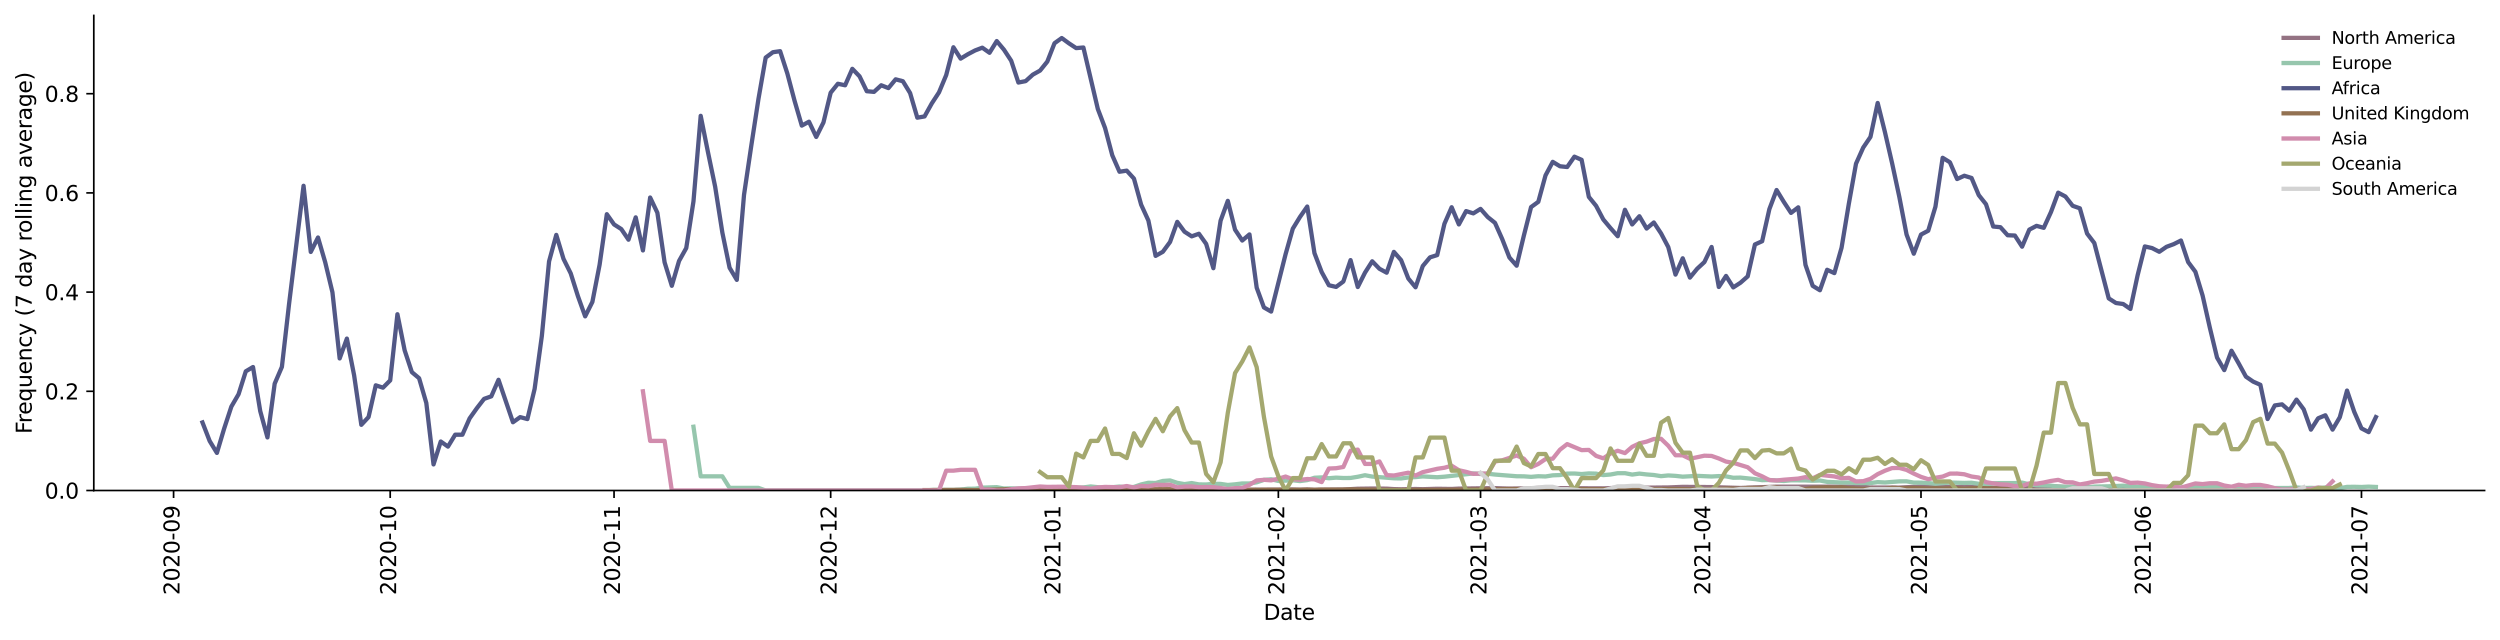 <?xml version="1.0" encoding="utf-8" standalone="no"?>
<!DOCTYPE svg PUBLIC "-//W3C//DTD SVG 1.1//EN"
  "http://www.w3.org/Graphics/SVG/1.1/DTD/svg11.dtd">
<svg height="298.621pt" version="1.1" viewBox="0 0 1166.981 298.621" width="1166.981pt" xmlns="http://www.w3.org/2000/svg" xmlns:xlink="http://www.w3.org/1999/xlink">
 <defs>
  <style type="text/css">*{stroke-linecap:butt;stroke-linejoin:round;}</style>
 </defs>
 <g id="figure_1">
  <g id="patch_1">
   <path d="M 0 298.621 
L 1166.981 298.621 
L 1166.981 0 
L 0 0 
z
" style="fill:#ffffff;"/>
  </g>
  <g id="axes_1">
   <g id="patch_2">
    <path d="M 43.781 228.96 
L 1159.781 228.96 
L 1159.781 7.2 
L 43.781 7.2 
z
" style="fill:#ffffff;"/>
   </g>
   <g id="matplotlib.axis_1">
    <g id="xtick_1">
     <g id="line2d_1">
      <defs>
       <path d="M 0 0 
L 0 3.5 
" id="mf23df9c325" style="stroke:#000000;stroke-width:0.8;"/>
      </defs>
      <g>
       <use style="stroke:#000000;stroke-width:0.8;" x="81.026" xlink:href="#mf23df9c325" y="228.96"/>
      </g>
     </g>
     <g id="text_1">
      <!-- 2020-09 -->
      <g transform="translate(83.786 277.743)rotate(-90)scale(0.1 -0.1)">
       <defs>
        <path d="M 1228 531 
L 3431 531 
L 3431 0 
L 469 0 
L 469 531 
Q 828 903 1448 1529 
Q 2069 2156 2228 2338 
Q 2531 2678 2651 2914 
Q 2772 3150 2772 3378 
Q 2772 3750 2511 3984 
Q 2250 4219 1831 4219 
Q 1534 4219 1204 4116 
Q 875 4013 500 3803 
L 500 4441 
Q 881 4594 1212 4672 
Q 1544 4750 1819 4750 
Q 2544 4750 2975 4387 
Q 3406 4025 3406 3419 
Q 3406 3131 3298 2873 
Q 3191 2616 2906 2266 
Q 2828 2175 2409 1742 
Q 1991 1309 1228 531 
z
" id="DejaVuSans-32" transform="scale(0.016)"/>
        <path d="M 2034 4250 
Q 1547 4250 1301 3770 
Q 1056 3291 1056 2328 
Q 1056 1369 1301 889 
Q 1547 409 2034 409 
Q 2525 409 2770 889 
Q 3016 1369 3016 2328 
Q 3016 3291 2770 3770 
Q 2525 4250 2034 4250 
z
M 2034 4750 
Q 2819 4750 3233 4129 
Q 3647 3509 3647 2328 
Q 3647 1150 3233 529 
Q 2819 -91 2034 -91 
Q 1250 -91 836 529 
Q 422 1150 422 2328 
Q 422 3509 836 4129 
Q 1250 4750 2034 4750 
z
" id="DejaVuSans-30" transform="scale(0.016)"/>
        <path d="M 313 2009 
L 1997 2009 
L 1997 1497 
L 313 1497 
L 313 2009 
z
" id="DejaVuSans-2d" transform="scale(0.016)"/>
        <path d="M 703 97 
L 703 672 
Q 941 559 1184 500 
Q 1428 441 1663 441 
Q 2288 441 2617 861 
Q 2947 1281 2994 2138 
Q 2813 1869 2534 1725 
Q 2256 1581 1919 1581 
Q 1219 1581 811 2004 
Q 403 2428 403 3163 
Q 403 3881 828 4315 
Q 1253 4750 1959 4750 
Q 2769 4750 3195 4129 
Q 3622 3509 3622 2328 
Q 3622 1225 3098 567 
Q 2575 -91 1691 -91 
Q 1453 -91 1209 -44 
Q 966 3 703 97 
z
M 1959 2075 
Q 2384 2075 2632 2365 
Q 2881 2656 2881 3163 
Q 2881 3666 2632 3958 
Q 2384 4250 1959 4250 
Q 1534 4250 1286 3958 
Q 1038 3666 1038 3163 
Q 1038 2656 1286 2365 
Q 1534 2075 1959 2075 
z
" id="DejaVuSans-39" transform="scale(0.016)"/>
       </defs>
       <use xlink:href="#DejaVuSans-32"/>
       <use x="63.623" xlink:href="#DejaVuSans-30"/>
       <use x="127.246" xlink:href="#DejaVuSans-32"/>
       <use x="190.869" xlink:href="#DejaVuSans-30"/>
       <use x="254.492" xlink:href="#DejaVuSans-2d"/>
       <use x="290.576" xlink:href="#DejaVuSans-30"/>
       <use x="354.199" xlink:href="#DejaVuSans-39"/>
      </g>
     </g>
    </g>
    <g id="xtick_2">
     <g id="line2d_2">
      <g>
       <use style="stroke:#000000;stroke-width:0.8;" x="182.144" xlink:href="#mf23df9c325" y="228.96"/>
      </g>
     </g>
     <g id="text_2">
      <!-- 2020-10 -->
      <g transform="translate(184.903 277.743)rotate(-90)scale(0.1 -0.1)">
       <defs>
        <path d="M 794 531 
L 1825 531 
L 1825 4091 
L 703 3866 
L 703 4441 
L 1819 4666 
L 2450 4666 
L 2450 531 
L 3481 531 
L 3481 0 
L 794 0 
L 794 531 
z
" id="DejaVuSans-31" transform="scale(0.016)"/>
       </defs>
       <use xlink:href="#DejaVuSans-32"/>
       <use x="63.623" xlink:href="#DejaVuSans-30"/>
       <use x="127.246" xlink:href="#DejaVuSans-32"/>
       <use x="190.869" xlink:href="#DejaVuSans-30"/>
       <use x="254.492" xlink:href="#DejaVuSans-2d"/>
       <use x="290.576" xlink:href="#DejaVuSans-31"/>
       <use x="354.199" xlink:href="#DejaVuSans-30"/>
      </g>
     </g>
    </g>
    <g id="xtick_3">
     <g id="line2d_3">
      <g>
       <use style="stroke:#000000;stroke-width:0.8;" x="286.632" xlink:href="#mf23df9c325" y="228.96"/>
      </g>
     </g>
     <g id="text_3">
      <!-- 2020-11 -->
      <g transform="translate(289.391 277.743)rotate(-90)scale(0.1 -0.1)">
       <use xlink:href="#DejaVuSans-32"/>
       <use x="63.623" xlink:href="#DejaVuSans-30"/>
       <use x="127.246" xlink:href="#DejaVuSans-32"/>
       <use x="190.869" xlink:href="#DejaVuSans-30"/>
       <use x="254.492" xlink:href="#DejaVuSans-2d"/>
       <use x="290.576" xlink:href="#DejaVuSans-31"/>
       <use x="354.199" xlink:href="#DejaVuSans-31"/>
      </g>
     </g>
    </g>
    <g id="xtick_4">
     <g id="line2d_4">
      <g>
       <use style="stroke:#000000;stroke-width:0.8;" x="387.749" xlink:href="#mf23df9c325" y="228.96"/>
      </g>
     </g>
     <g id="text_4">
      <!-- 2020-12 -->
      <g transform="translate(390.509 277.743)rotate(-90)scale(0.1 -0.1)">
       <use xlink:href="#DejaVuSans-32"/>
       <use x="63.623" xlink:href="#DejaVuSans-30"/>
       <use x="127.246" xlink:href="#DejaVuSans-32"/>
       <use x="190.869" xlink:href="#DejaVuSans-30"/>
       <use x="254.492" xlink:href="#DejaVuSans-2d"/>
       <use x="290.576" xlink:href="#DejaVuSans-31"/>
       <use x="354.199" xlink:href="#DejaVuSans-32"/>
      </g>
     </g>
    </g>
    <g id="xtick_5">
     <g id="line2d_5">
      <g>
       <use style="stroke:#000000;stroke-width:0.8;" x="492.237" xlink:href="#mf23df9c325" y="228.96"/>
      </g>
     </g>
     <g id="text_5">
      <!-- 2021-01 -->
      <g transform="translate(494.997 277.743)rotate(-90)scale(0.1 -0.1)">
       <use xlink:href="#DejaVuSans-32"/>
       <use x="63.623" xlink:href="#DejaVuSans-30"/>
       <use x="127.246" xlink:href="#DejaVuSans-32"/>
       <use x="190.869" xlink:href="#DejaVuSans-31"/>
       <use x="254.492" xlink:href="#DejaVuSans-2d"/>
       <use x="290.576" xlink:href="#DejaVuSans-30"/>
       <use x="354.199" xlink:href="#DejaVuSans-31"/>
      </g>
     </g>
    </g>
    <g id="xtick_6">
     <g id="line2d_6">
      <g>
       <use style="stroke:#000000;stroke-width:0.8;" x="596.725" xlink:href="#mf23df9c325" y="228.96"/>
      </g>
     </g>
     <g id="text_6">
      <!-- 2021-02 -->
      <g transform="translate(599.485 277.743)rotate(-90)scale(0.1 -0.1)">
       <use xlink:href="#DejaVuSans-32"/>
       <use x="63.623" xlink:href="#DejaVuSans-30"/>
       <use x="127.246" xlink:href="#DejaVuSans-32"/>
       <use x="190.869" xlink:href="#DejaVuSans-31"/>
       <use x="254.492" xlink:href="#DejaVuSans-2d"/>
       <use x="290.576" xlink:href="#DejaVuSans-30"/>
       <use x="354.199" xlink:href="#DejaVuSans-32"/>
      </g>
     </g>
    </g>
    <g id="xtick_7">
     <g id="line2d_7">
      <g>
       <use style="stroke:#000000;stroke-width:0.8;" x="691.102" xlink:href="#mf23df9c325" y="228.96"/>
      </g>
     </g>
     <g id="text_7">
      <!-- 2021-03 -->
      <g transform="translate(693.861 277.743)rotate(-90)scale(0.1 -0.1)">
       <defs>
        <path d="M 2597 2516 
Q 3050 2419 3304 2112 
Q 3559 1806 3559 1356 
Q 3559 666 3084 287 
Q 2609 -91 1734 -91 
Q 1441 -91 1130 -33 
Q 819 25 488 141 
L 488 750 
Q 750 597 1062 519 
Q 1375 441 1716 441 
Q 2309 441 2620 675 
Q 2931 909 2931 1356 
Q 2931 1769 2642 2001 
Q 2353 2234 1838 2234 
L 1294 2234 
L 1294 2753 
L 1863 2753 
Q 2328 2753 2575 2939 
Q 2822 3125 2822 3475 
Q 2822 3834 2567 4026 
Q 2313 4219 1838 4219 
Q 1578 4219 1281 4162 
Q 984 4106 628 3988 
L 628 4550 
Q 988 4650 1302 4700 
Q 1616 4750 1894 4750 
Q 2613 4750 3031 4423 
Q 3450 4097 3450 3541 
Q 3450 3153 3228 2886 
Q 3006 2619 2597 2516 
z
" id="DejaVuSans-33" transform="scale(0.016)"/>
       </defs>
       <use xlink:href="#DejaVuSans-32"/>
       <use x="63.623" xlink:href="#DejaVuSans-30"/>
       <use x="127.246" xlink:href="#DejaVuSans-32"/>
       <use x="190.869" xlink:href="#DejaVuSans-31"/>
       <use x="254.492" xlink:href="#DejaVuSans-2d"/>
       <use x="290.576" xlink:href="#DejaVuSans-30"/>
       <use x="354.199" xlink:href="#DejaVuSans-33"/>
      </g>
     </g>
    </g>
    <g id="xtick_8">
     <g id="line2d_8">
      <g>
       <use style="stroke:#000000;stroke-width:0.8;" x="795.59" xlink:href="#mf23df9c325" y="228.96"/>
      </g>
     </g>
     <g id="text_8">
      <!-- 2021-04 -->
      <g transform="translate(798.349 277.743)rotate(-90)scale(0.1 -0.1)">
       <defs>
        <path d="M 2419 4116 
L 825 1625 
L 2419 1625 
L 2419 4116 
z
M 2253 4666 
L 3047 4666 
L 3047 1625 
L 3713 1625 
L 3713 1100 
L 3047 1100 
L 3047 0 
L 2419 0 
L 2419 1100 
L 313 1100 
L 313 1709 
L 2253 4666 
z
" id="DejaVuSans-34" transform="scale(0.016)"/>
       </defs>
       <use xlink:href="#DejaVuSans-32"/>
       <use x="63.623" xlink:href="#DejaVuSans-30"/>
       <use x="127.246" xlink:href="#DejaVuSans-32"/>
       <use x="190.869" xlink:href="#DejaVuSans-31"/>
       <use x="254.492" xlink:href="#DejaVuSans-2d"/>
       <use x="290.576" xlink:href="#DejaVuSans-30"/>
       <use x="354.199" xlink:href="#DejaVuSans-34"/>
      </g>
     </g>
    </g>
    <g id="xtick_9">
     <g id="line2d_9">
      <g>
       <use style="stroke:#000000;stroke-width:0.8;" x="896.707" xlink:href="#mf23df9c325" y="228.96"/>
      </g>
     </g>
     <g id="text_9">
      <!-- 2021-05 -->
      <g transform="translate(899.467 277.743)rotate(-90)scale(0.1 -0.1)">
       <defs>
        <path d="M 691 4666 
L 3169 4666 
L 3169 4134 
L 1269 4134 
L 1269 2991 
Q 1406 3038 1543 3061 
Q 1681 3084 1819 3084 
Q 2600 3084 3056 2656 
Q 3513 2228 3513 1497 
Q 3513 744 3044 326 
Q 2575 -91 1722 -91 
Q 1428 -91 1123 -41 
Q 819 9 494 109 
L 494 744 
Q 775 591 1075 516 
Q 1375 441 1709 441 
Q 2250 441 2565 725 
Q 2881 1009 2881 1497 
Q 2881 1984 2565 2268 
Q 2250 2553 1709 2553 
Q 1456 2553 1204 2497 
Q 953 2441 691 2322 
L 691 4666 
z
" id="DejaVuSans-35" transform="scale(0.016)"/>
       </defs>
       <use xlink:href="#DejaVuSans-32"/>
       <use x="63.623" xlink:href="#DejaVuSans-30"/>
       <use x="127.246" xlink:href="#DejaVuSans-32"/>
       <use x="190.869" xlink:href="#DejaVuSans-31"/>
       <use x="254.492" xlink:href="#DejaVuSans-2d"/>
       <use x="290.576" xlink:href="#DejaVuSans-30"/>
       <use x="354.199" xlink:href="#DejaVuSans-35"/>
      </g>
     </g>
    </g>
    <g id="xtick_10">
     <g id="line2d_10">
      <g>
       <use style="stroke:#000000;stroke-width:0.8;" x="1001.195" xlink:href="#mf23df9c325" y="228.96"/>
      </g>
     </g>
     <g id="text_10">
      <!-- 2021-06 -->
      <g transform="translate(1003.955 277.743)rotate(-90)scale(0.1 -0.1)">
       <defs>
        <path d="M 2113 2584 
Q 1688 2584 1439 2293 
Q 1191 2003 1191 1497 
Q 1191 994 1439 701 
Q 1688 409 2113 409 
Q 2538 409 2786 701 
Q 3034 994 3034 1497 
Q 3034 2003 2786 2293 
Q 2538 2584 2113 2584 
z
M 3366 4563 
L 3366 3988 
Q 3128 4100 2886 4159 
Q 2644 4219 2406 4219 
Q 1781 4219 1451 3797 
Q 1122 3375 1075 2522 
Q 1259 2794 1537 2939 
Q 1816 3084 2150 3084 
Q 2853 3084 3261 2657 
Q 3669 2231 3669 1497 
Q 3669 778 3244 343 
Q 2819 -91 2113 -91 
Q 1303 -91 875 529 
Q 447 1150 447 2328 
Q 447 3434 972 4092 
Q 1497 4750 2381 4750 
Q 2619 4750 2861 4703 
Q 3103 4656 3366 4563 
z
" id="DejaVuSans-36" transform="scale(0.016)"/>
       </defs>
       <use xlink:href="#DejaVuSans-32"/>
       <use x="63.623" xlink:href="#DejaVuSans-30"/>
       <use x="127.246" xlink:href="#DejaVuSans-32"/>
       <use x="190.869" xlink:href="#DejaVuSans-31"/>
       <use x="254.492" xlink:href="#DejaVuSans-2d"/>
       <use x="290.576" xlink:href="#DejaVuSans-30"/>
       <use x="354.199" xlink:href="#DejaVuSans-36"/>
      </g>
     </g>
    </g>
    <g id="xtick_11">
     <g id="line2d_11">
      <g>
       <use style="stroke:#000000;stroke-width:0.8;" x="1102.313" xlink:href="#mf23df9c325" y="228.96"/>
      </g>
     </g>
     <g id="text_11">
      <!-- 2021-07 -->
      <g transform="translate(1105.072 277.743)rotate(-90)scale(0.1 -0.1)">
       <defs>
        <path d="M 525 4666 
L 3525 4666 
L 3525 4397 
L 1831 0 
L 1172 0 
L 2766 4134 
L 525 4134 
L 525 4666 
z
" id="DejaVuSans-37" transform="scale(0.016)"/>
       </defs>
       <use xlink:href="#DejaVuSans-32"/>
       <use x="63.623" xlink:href="#DejaVuSans-30"/>
       <use x="127.246" xlink:href="#DejaVuSans-32"/>
       <use x="190.869" xlink:href="#DejaVuSans-31"/>
       <use x="254.492" xlink:href="#DejaVuSans-2d"/>
       <use x="290.576" xlink:href="#DejaVuSans-30"/>
       <use x="354.199" xlink:href="#DejaVuSans-37"/>
      </g>
     </g>
    </g>
    <g id="text_12">
     <!-- Date -->
     <g transform="translate(589.83 289.341)scale(0.1 -0.1)">
      <defs>
       <path d="M 1259 4147 
L 1259 519 
L 2022 519 
Q 2988 519 3436 956 
Q 3884 1394 3884 2338 
Q 3884 3275 3436 3711 
Q 2988 4147 2022 4147 
L 1259 4147 
z
M 628 4666 
L 1925 4666 
Q 3281 4666 3915 4102 
Q 4550 3538 4550 2338 
Q 4550 1131 3912 565 
Q 3275 0 1925 0 
L 628 0 
L 628 4666 
z
" id="DejaVuSans-44" transform="scale(0.016)"/>
       <path d="M 2194 1759 
Q 1497 1759 1228 1600 
Q 959 1441 959 1056 
Q 959 750 1161 570 
Q 1363 391 1709 391 
Q 2188 391 2477 730 
Q 2766 1069 2766 1631 
L 2766 1759 
L 2194 1759 
z
M 3341 1997 
L 3341 0 
L 2766 0 
L 2766 531 
Q 2569 213 2275 61 
Q 1981 -91 1556 -91 
Q 1019 -91 701 211 
Q 384 513 384 1019 
Q 384 1609 779 1909 
Q 1175 2209 1959 2209 
L 2766 2209 
L 2766 2266 
Q 2766 2663 2505 2880 
Q 2244 3097 1772 3097 
Q 1472 3097 1187 3025 
Q 903 2953 641 2809 
L 641 3341 
Q 956 3463 1253 3523 
Q 1550 3584 1831 3584 
Q 2591 3584 2966 3190 
Q 3341 2797 3341 1997 
z
" id="DejaVuSans-61" transform="scale(0.016)"/>
       <path d="M 1172 4494 
L 1172 3500 
L 2356 3500 
L 2356 3053 
L 1172 3053 
L 1172 1153 
Q 1172 725 1289 603 
Q 1406 481 1766 481 
L 2356 481 
L 2356 0 
L 1766 0 
Q 1100 0 847 248 
Q 594 497 594 1153 
L 594 3053 
L 172 3053 
L 172 3500 
L 594 3500 
L 594 4494 
L 1172 4494 
z
" id="DejaVuSans-74" transform="scale(0.016)"/>
       <path d="M 3597 1894 
L 3597 1613 
L 953 1613 
Q 991 1019 1311 708 
Q 1631 397 2203 397 
Q 2534 397 2845 478 
Q 3156 559 3463 722 
L 3463 178 
Q 3153 47 2828 -22 
Q 2503 -91 2169 -91 
Q 1331 -91 842 396 
Q 353 884 353 1716 
Q 353 2575 817 3079 
Q 1281 3584 2069 3584 
Q 2775 3584 3186 3129 
Q 3597 2675 3597 1894 
z
M 3022 2063 
Q 3016 2534 2758 2815 
Q 2500 3097 2075 3097 
Q 1594 3097 1305 2825 
Q 1016 2553 972 2059 
L 3022 2063 
z
" id="DejaVuSans-65" transform="scale(0.016)"/>
      </defs>
      <use xlink:href="#DejaVuSans-44"/>
      <use x="77.002" xlink:href="#DejaVuSans-61"/>
      <use x="138.281" xlink:href="#DejaVuSans-74"/>
      <use x="177.49" xlink:href="#DejaVuSans-65"/>
     </g>
    </g>
   </g>
   <g id="matplotlib.axis_2">
    <g id="ytick_1">
     <g id="line2d_12">
      <defs>
       <path d="M 0 0 
L -3.5 0 
" id="m5542d495f5" style="stroke:#000000;stroke-width:0.8;"/>
      </defs>
      <g>
       <use style="stroke:#000000;stroke-width:0.8;" x="43.781" xlink:href="#m5542d495f5" y="228.96"/>
      </g>
     </g>
     <g id="text_13">
      <!-- 0.0 -->
      <g transform="translate(20.878 232.759)scale(0.1 -0.1)">
       <defs>
        <path d="M 684 794 
L 1344 794 
L 1344 0 
L 684 0 
L 684 794 
z
" id="DejaVuSans-2e" transform="scale(0.016)"/>
       </defs>
       <use xlink:href="#DejaVuSans-30"/>
       <use x="63.623" xlink:href="#DejaVuSans-2e"/>
       <use x="95.41" xlink:href="#DejaVuSans-30"/>
      </g>
     </g>
    </g>
    <g id="ytick_2">
     <g id="line2d_13">
      <g>
       <use style="stroke:#000000;stroke-width:0.8;" x="43.781" xlink:href="#m5542d495f5" y="182.654"/>
      </g>
     </g>
     <g id="text_14">
      <!-- 0.2 -->
      <g transform="translate(20.878 186.454)scale(0.1 -0.1)">
       <use xlink:href="#DejaVuSans-30"/>
       <use x="63.623" xlink:href="#DejaVuSans-2e"/>
       <use x="95.41" xlink:href="#DejaVuSans-32"/>
      </g>
     </g>
    </g>
    <g id="ytick_3">
     <g id="line2d_14">
      <g>
       <use style="stroke:#000000;stroke-width:0.8;" x="43.781" xlink:href="#m5542d495f5" y="136.349"/>
      </g>
     </g>
     <g id="text_15">
      <!-- 0.4 -->
      <g transform="translate(20.878 140.148)scale(0.1 -0.1)">
       <use xlink:href="#DejaVuSans-30"/>
       <use x="63.623" xlink:href="#DejaVuSans-2e"/>
       <use x="95.41" xlink:href="#DejaVuSans-34"/>
      </g>
     </g>
    </g>
    <g id="ytick_4">
     <g id="line2d_15">
      <g>
       <use style="stroke:#000000;stroke-width:0.8;" x="43.781" xlink:href="#m5542d495f5" y="90.043"/>
      </g>
     </g>
     <g id="text_16">
      <!-- 0.6 -->
      <g transform="translate(20.878 93.842)scale(0.1 -0.1)">
       <use xlink:href="#DejaVuSans-30"/>
       <use x="63.623" xlink:href="#DejaVuSans-2e"/>
       <use x="95.41" xlink:href="#DejaVuSans-36"/>
      </g>
     </g>
    </g>
    <g id="ytick_5">
     <g id="line2d_16">
      <g>
       <use style="stroke:#000000;stroke-width:0.8;" x="43.781" xlink:href="#m5542d495f5" y="43.737"/>
      </g>
     </g>
     <g id="text_17">
      <!-- 0.8 -->
      <g transform="translate(20.878 47.537)scale(0.1 -0.1)">
       <defs>
        <path d="M 2034 2216 
Q 1584 2216 1326 1975 
Q 1069 1734 1069 1313 
Q 1069 891 1326 650 
Q 1584 409 2034 409 
Q 2484 409 2743 651 
Q 3003 894 3003 1313 
Q 3003 1734 2745 1975 
Q 2488 2216 2034 2216 
z
M 1403 2484 
Q 997 2584 770 2862 
Q 544 3141 544 3541 
Q 544 4100 942 4425 
Q 1341 4750 2034 4750 
Q 2731 4750 3128 4425 
Q 3525 4100 3525 3541 
Q 3525 3141 3298 2862 
Q 3072 2584 2669 2484 
Q 3125 2378 3379 2068 
Q 3634 1759 3634 1313 
Q 3634 634 3220 271 
Q 2806 -91 2034 -91 
Q 1263 -91 848 271 
Q 434 634 434 1313 
Q 434 1759 690 2068 
Q 947 2378 1403 2484 
z
M 1172 3481 
Q 1172 3119 1398 2916 
Q 1625 2713 2034 2713 
Q 2441 2713 2670 2916 
Q 2900 3119 2900 3481 
Q 2900 3844 2670 4047 
Q 2441 4250 2034 4250 
Q 1625 4250 1398 4047 
Q 1172 3844 1172 3481 
z
" id="DejaVuSans-38" transform="scale(0.016)"/>
       </defs>
       <use xlink:href="#DejaVuSans-30"/>
       <use x="63.623" xlink:href="#DejaVuSans-2e"/>
       <use x="95.41" xlink:href="#DejaVuSans-38"/>
      </g>
     </g>
    </g>
    <g id="text_18">
     <!-- Frequency (7 day rolling average) -->
     <g transform="translate(14.798 202.529)rotate(-90)scale(0.1 -0.1)">
      <defs>
       <path d="M 628 4666 
L 3309 4666 
L 3309 4134 
L 1259 4134 
L 1259 2759 
L 3109 2759 
L 3109 2228 
L 1259 2228 
L 1259 0 
L 628 0 
L 628 4666 
z
" id="DejaVuSans-46" transform="scale(0.016)"/>
       <path d="M 2631 2963 
Q 2534 3019 2420 3045 
Q 2306 3072 2169 3072 
Q 1681 3072 1420 2755 
Q 1159 2438 1159 1844 
L 1159 0 
L 581 0 
L 581 3500 
L 1159 3500 
L 1159 2956 
Q 1341 3275 1631 3429 
Q 1922 3584 2338 3584 
Q 2397 3584 2469 3576 
Q 2541 3569 2628 3553 
L 2631 2963 
z
" id="DejaVuSans-72" transform="scale(0.016)"/>
       <path d="M 947 1747 
Q 947 1113 1208 752 
Q 1469 391 1925 391 
Q 2381 391 2643 752 
Q 2906 1113 2906 1747 
Q 2906 2381 2643 2742 
Q 2381 3103 1925 3103 
Q 1469 3103 1208 2742 
Q 947 2381 947 1747 
z
M 2906 525 
Q 2725 213 2448 61 
Q 2172 -91 1784 -91 
Q 1150 -91 751 415 
Q 353 922 353 1747 
Q 353 2572 751 3078 
Q 1150 3584 1784 3584 
Q 2172 3584 2448 3432 
Q 2725 3281 2906 2969 
L 2906 3500 
L 3481 3500 
L 3481 -1331 
L 2906 -1331 
L 2906 525 
z
" id="DejaVuSans-71" transform="scale(0.016)"/>
       <path d="M 544 1381 
L 544 3500 
L 1119 3500 
L 1119 1403 
Q 1119 906 1312 657 
Q 1506 409 1894 409 
Q 2359 409 2629 706 
Q 2900 1003 2900 1516 
L 2900 3500 
L 3475 3500 
L 3475 0 
L 2900 0 
L 2900 538 
Q 2691 219 2414 64 
Q 2138 -91 1772 -91 
Q 1169 -91 856 284 
Q 544 659 544 1381 
z
M 1991 3584 
L 1991 3584 
z
" id="DejaVuSans-75" transform="scale(0.016)"/>
       <path d="M 3513 2113 
L 3513 0 
L 2938 0 
L 2938 2094 
Q 2938 2591 2744 2837 
Q 2550 3084 2163 3084 
Q 1697 3084 1428 2787 
Q 1159 2491 1159 1978 
L 1159 0 
L 581 0 
L 581 3500 
L 1159 3500 
L 1159 2956 
Q 1366 3272 1645 3428 
Q 1925 3584 2291 3584 
Q 2894 3584 3203 3211 
Q 3513 2838 3513 2113 
z
" id="DejaVuSans-6e" transform="scale(0.016)"/>
       <path d="M 3122 3366 
L 3122 2828 
Q 2878 2963 2633 3030 
Q 2388 3097 2138 3097 
Q 1578 3097 1268 2742 
Q 959 2388 959 1747 
Q 959 1106 1268 751 
Q 1578 397 2138 397 
Q 2388 397 2633 464 
Q 2878 531 3122 666 
L 3122 134 
Q 2881 22 2623 -34 
Q 2366 -91 2075 -91 
Q 1284 -91 818 406 
Q 353 903 353 1747 
Q 353 2603 823 3093 
Q 1294 3584 2113 3584 
Q 2378 3584 2631 3529 
Q 2884 3475 3122 3366 
z
" id="DejaVuSans-63" transform="scale(0.016)"/>
       <path d="M 2059 -325 
Q 1816 -950 1584 -1140 
Q 1353 -1331 966 -1331 
L 506 -1331 
L 506 -850 
L 844 -850 
Q 1081 -850 1212 -737 
Q 1344 -625 1503 -206 
L 1606 56 
L 191 3500 
L 800 3500 
L 1894 763 
L 2988 3500 
L 3597 3500 
L 2059 -325 
z
" id="DejaVuSans-79" transform="scale(0.016)"/>
       <path id="DejaVuSans-20" transform="scale(0.016)"/>
       <path d="M 1984 4856 
Q 1566 4138 1362 3434 
Q 1159 2731 1159 2009 
Q 1159 1288 1364 580 
Q 1569 -128 1984 -844 
L 1484 -844 
Q 1016 -109 783 600 
Q 550 1309 550 2009 
Q 550 2706 781 3412 
Q 1013 4119 1484 4856 
L 1984 4856 
z
" id="DejaVuSans-28" transform="scale(0.016)"/>
       <path d="M 2906 2969 
L 2906 4863 
L 3481 4863 
L 3481 0 
L 2906 0 
L 2906 525 
Q 2725 213 2448 61 
Q 2172 -91 1784 -91 
Q 1150 -91 751 415 
Q 353 922 353 1747 
Q 353 2572 751 3078 
Q 1150 3584 1784 3584 
Q 2172 3584 2448 3432 
Q 2725 3281 2906 2969 
z
M 947 1747 
Q 947 1113 1208 752 
Q 1469 391 1925 391 
Q 2381 391 2643 752 
Q 2906 1113 2906 1747 
Q 2906 2381 2643 2742 
Q 2381 3103 1925 3103 
Q 1469 3103 1208 2742 
Q 947 2381 947 1747 
z
" id="DejaVuSans-64" transform="scale(0.016)"/>
       <path d="M 1959 3097 
Q 1497 3097 1228 2736 
Q 959 2375 959 1747 
Q 959 1119 1226 758 
Q 1494 397 1959 397 
Q 2419 397 2687 759 
Q 2956 1122 2956 1747 
Q 2956 2369 2687 2733 
Q 2419 3097 1959 3097 
z
M 1959 3584 
Q 2709 3584 3137 3096 
Q 3566 2609 3566 1747 
Q 3566 888 3137 398 
Q 2709 -91 1959 -91 
Q 1206 -91 779 398 
Q 353 888 353 1747 
Q 353 2609 779 3096 
Q 1206 3584 1959 3584 
z
" id="DejaVuSans-6f" transform="scale(0.016)"/>
       <path d="M 603 4863 
L 1178 4863 
L 1178 0 
L 603 0 
L 603 4863 
z
" id="DejaVuSans-6c" transform="scale(0.016)"/>
       <path d="M 603 3500 
L 1178 3500 
L 1178 0 
L 603 0 
L 603 3500 
z
M 603 4863 
L 1178 4863 
L 1178 4134 
L 603 4134 
L 603 4863 
z
" id="DejaVuSans-69" transform="scale(0.016)"/>
       <path d="M 2906 1791 
Q 2906 2416 2648 2759 
Q 2391 3103 1925 3103 
Q 1463 3103 1205 2759 
Q 947 2416 947 1791 
Q 947 1169 1205 825 
Q 1463 481 1925 481 
Q 2391 481 2648 825 
Q 2906 1169 2906 1791 
z
M 3481 434 
Q 3481 -459 3084 -895 
Q 2688 -1331 1869 -1331 
Q 1566 -1331 1297 -1286 
Q 1028 -1241 775 -1147 
L 775 -588 
Q 1028 -725 1275 -790 
Q 1522 -856 1778 -856 
Q 2344 -856 2625 -561 
Q 2906 -266 2906 331 
L 2906 616 
Q 2728 306 2450 153 
Q 2172 0 1784 0 
Q 1141 0 747 490 
Q 353 981 353 1791 
Q 353 2603 747 3093 
Q 1141 3584 1784 3584 
Q 2172 3584 2450 3431 
Q 2728 3278 2906 2969 
L 2906 3500 
L 3481 3500 
L 3481 434 
z
" id="DejaVuSans-67" transform="scale(0.016)"/>
       <path d="M 191 3500 
L 800 3500 
L 1894 563 
L 2988 3500 
L 3597 3500 
L 2284 0 
L 1503 0 
L 191 3500 
z
" id="DejaVuSans-76" transform="scale(0.016)"/>
       <path d="M 513 4856 
L 1013 4856 
Q 1481 4119 1714 3412 
Q 1947 2706 1947 2009 
Q 1947 1309 1714 600 
Q 1481 -109 1013 -844 
L 513 -844 
Q 928 -128 1133 580 
Q 1338 1288 1338 2009 
Q 1338 2731 1133 3434 
Q 928 4138 513 4856 
z
" id="DejaVuSans-29" transform="scale(0.016)"/>
      </defs>
      <use xlink:href="#DejaVuSans-46"/>
      <use x="50.27" xlink:href="#DejaVuSans-72"/>
      <use x="89.133" xlink:href="#DejaVuSans-65"/>
      <use x="150.656" xlink:href="#DejaVuSans-71"/>
      <use x="214.133" xlink:href="#DejaVuSans-75"/>
      <use x="277.512" xlink:href="#DejaVuSans-65"/>
      <use x="339.035" xlink:href="#DejaVuSans-6e"/>
      <use x="402.414" xlink:href="#DejaVuSans-63"/>
      <use x="457.395" xlink:href="#DejaVuSans-79"/>
      <use x="516.574" xlink:href="#DejaVuSans-20"/>
      <use x="548.361" xlink:href="#DejaVuSans-28"/>
      <use x="587.375" xlink:href="#DejaVuSans-37"/>
      <use x="650.998" xlink:href="#DejaVuSans-20"/>
      <use x="682.785" xlink:href="#DejaVuSans-64"/>
      <use x="746.262" xlink:href="#DejaVuSans-61"/>
      <use x="807.541" xlink:href="#DejaVuSans-79"/>
      <use x="866.721" xlink:href="#DejaVuSans-20"/>
      <use x="898.508" xlink:href="#DejaVuSans-72"/>
      <use x="937.371" xlink:href="#DejaVuSans-6f"/>
      <use x="998.553" xlink:href="#DejaVuSans-6c"/>
      <use x="1026.336" xlink:href="#DejaVuSans-6c"/>
      <use x="1054.119" xlink:href="#DejaVuSans-69"/>
      <use x="1081.902" xlink:href="#DejaVuSans-6e"/>
      <use x="1145.281" xlink:href="#DejaVuSans-67"/>
      <use x="1208.758" xlink:href="#DejaVuSans-20"/>
      <use x="1240.545" xlink:href="#DejaVuSans-61"/>
      <use x="1301.824" xlink:href="#DejaVuSans-76"/>
      <use x="1361.004" xlink:href="#DejaVuSans-65"/>
      <use x="1422.527" xlink:href="#DejaVuSans-72"/>
      <use x="1463.641" xlink:href="#DejaVuSans-61"/>
      <use x="1524.92" xlink:href="#DejaVuSans-67"/>
      <use x="1588.396" xlink:href="#DejaVuSans-65"/>
      <use x="1649.92" xlink:href="#DejaVuSans-29"/>
     </g>
    </g>
   </g>
   <g id="line2d_17">
    <path clip-path="url(#pbd794e596b)" d="M 448.42 228.832 
L 455.161 228.813 
L 472.014 228.687 
L 488.867 228.941 
L 495.608 228.814 
L 505.72 228.773 
L 515.831 228.852 
L 539.425 228.723 
L 546.167 228.738 
L 552.908 228.835 
L 563.02 228.733 
L 583.243 228.638 
L 603.467 228.524 
L 606.837 228.611 
L 610.208 228.546 
L 613.578 228.67 
L 627.061 228.527 
L 633.802 228.142 
L 640.543 228.042 
L 647.284 228.102 
L 650.655 228.32 
L 654.025 228.415 
L 660.766 228.264 
L 664.137 228.356 
L 670.878 228.155 
L 677.619 228.25 
L 680.99 228.075 
L 697.843 227.851 
L 704.584 228.091 
L 714.696 227.931 
L 718.066 227.763 
L 724.808 227.83 
L 745.031 227.964 
L 748.402 227.969 
L 755.143 227.705 
L 768.625 227.646 
L 775.366 227.568 
L 778.737 227.539 
L 785.478 227.264 
L 798.96 227.368 
L 812.443 227.778 
L 829.296 227.164 
L 849.519 227.178 
L 863.001 227.105 
L 866.372 227.305 
L 869.743 227.29 
L 873.113 227.561 
L 886.596 227.599 
L 896.707 227.098 
L 900.078 227.159 
L 906.819 227.109 
L 913.56 227.355 
L 916.931 227.165 
L 927.043 227.462 
L 933.784 227.848 
L 937.154 227.837 
L 940.525 227.69 
L 947.266 227.032 
L 957.378 226.958 
L 964.119 227.354 
L 967.489 227.213 
L 970.86 227.461 
L 977.601 227.625 
L 980.972 227.77 
L 984.342 228.075 
L 991.084 227.908 
L 994.454 228.145 
L 997.825 228.035 
L 1004.566 228.058 
L 1007.936 228.455 
L 1011.307 228.246 
L 1021.419 228.339 
L 1024.789 228.196 
L 1051.754 228.916 
L 1058.495 228.81 
L 1068.607 228.854 
L 1075.348 228.858 
L 1078.719 228.724 
L 1088.83 228.826 
L 1092.201 228.53 
L 1092.201 228.53 
" style="fill:none;stroke:#947383;stroke-linecap:square;stroke-width:2;"/>
   </g>
   <g id="line2d_18">
    <path clip-path="url(#pbd794e596b)" d="M 323.708 199.192 
L 327.079 222.345 
L 337.19 222.345 
L 340.561 227.741 
L 354.043 227.741 
L 357.414 228.96 
L 431.567 228.942 
L 434.937 228.713 
L 445.049 228.713 
L 448.42 228.548 
L 451.79 228.139 
L 455.161 228.115 
L 458.531 227.629 
L 465.273 227.401 
L 468.643 228.039 
L 472.014 227.94 
L 475.384 228.097 
L 478.755 228.111 
L 485.496 227.769 
L 492.237 228.078 
L 495.608 227.58 
L 502.349 227.693 
L 505.72 227.533 
L 509.09 227.073 
L 515.831 227.763 
L 522.573 227.103 
L 525.943 227.611 
L 529.314 227.294 
L 532.684 226.131 
L 536.055 225.359 
L 539.425 225.454 
L 542.796 224.514 
L 546.167 224.269 
L 549.537 225.392 
L 552.908 225.978 
L 556.278 225.493 
L 559.649 226.116 
L 563.02 226.158 
L 566.39 225.848 
L 569.761 225.885 
L 573.131 226.378 
L 576.502 226.081 
L 579.872 225.67 
L 583.243 225.675 
L 586.614 225.147 
L 589.984 224.012 
L 593.355 223.724 
L 596.725 224.51 
L 603.467 224.202 
L 606.837 224.568 
L 610.208 224.113 
L 613.578 223.011 
L 616.949 222.841 
L 620.319 223.235 
L 623.69 222.959 
L 627.061 223.13 
L 630.431 223.104 
L 633.802 222.555 
L 637.172 221.832 
L 640.543 222.469 
L 650.655 223.257 
L 654.025 223.339 
L 657.396 222.875 
L 660.766 222.7 
L 664.137 222.394 
L 670.878 222.767 
L 674.249 222.518 
L 687.731 220.996 
L 691.102 221.262 
L 694.472 221.123 
L 697.843 221.516 
L 707.955 222.309 
L 711.325 222.349 
L 714.696 222.591 
L 718.066 222.3 
L 721.437 222.415 
L 724.808 221.881 
L 728.178 221.752 
L 731.549 221.077 
L 734.919 221.031 
L 738.29 221.281 
L 741.66 220.989 
L 745.031 221.092 
L 748.402 221.765 
L 751.772 221.495 
L 755.143 220.876 
L 758.513 220.875 
L 761.884 221.529 
L 765.255 221.078 
L 768.625 221.462 
L 771.996 221.732 
L 775.366 222.264 
L 778.737 221.931 
L 782.107 222.133 
L 785.478 222.503 
L 792.219 222.128 
L 798.96 222.426 
L 802.331 222.237 
L 805.702 222.36 
L 809.072 223.017 
L 812.443 222.94 
L 819.184 223.641 
L 822.554 224.141 
L 825.925 224.047 
L 832.666 224.525 
L 836.037 224.202 
L 842.778 224.252 
L 846.149 224.414 
L 849.519 224.297 
L 852.89 224.933 
L 859.631 225.244 
L 863.001 225.236 
L 866.372 225.465 
L 873.113 225.496 
L 876.484 225.05 
L 879.854 225.221 
L 886.596 224.7 
L 889.966 224.682 
L 893.337 225.277 
L 896.707 225.298 
L 900.078 225.491 
L 903.448 225.805 
L 910.19 225.232 
L 916.931 225.422 
L 920.301 225.34 
L 927.043 226.308 
L 930.413 225.602 
L 933.784 225.506 
L 940.525 225.51 
L 943.895 225.277 
L 947.266 226.075 
L 950.637 226.535 
L 957.378 226.7 
L 960.748 227.136 
L 970.86 227.319 
L 974.231 227.664 
L 977.601 227.14 
L 984.342 227.005 
L 991.084 226.719 
L 997.825 227.116 
L 1001.195 227.131 
L 1011.307 227.502 
L 1014.678 227.452 
L 1018.048 227.567 
L 1021.419 227.486 
L 1024.789 227.168 
L 1028.16 227.266 
L 1031.531 227.236 
L 1034.901 227.318 
L 1038.272 227.249 
L 1041.642 227.716 
L 1045.013 227.644 
L 1055.125 227.931 
L 1058.495 227.598 
L 1061.866 227.815 
L 1068.607 227.782 
L 1071.978 227.538 
L 1075.348 227.803 
L 1078.719 227.728 
L 1082.089 227.829 
L 1085.46 227.582 
L 1088.83 228.07 
L 1092.201 227.891 
L 1095.572 227.277 
L 1098.942 227.235 
L 1102.313 227.323 
L 1105.683 227.158 
L 1109.054 227.308 
L 1109.054 227.308 
" style="fill:none;stroke:#96c6ad;stroke-linecap:square;stroke-width:2;"/>
   </g>
   <g id="line2d_19">
    <path clip-path="url(#pbd794e596b)" d="M 94.509 197.189 
L 97.879 205.871 
L 101.25 211.414 
L 104.62 200.095 
L 107.991 189.805 
L 111.361 184.017 
L 114.732 173.331 
L 118.103 171.325 
L 121.473 191.906 
L 124.844 204.184 
L 128.214 179.101 
L 131.585 171.265 
L 134.956 141.681 
L 141.697 86.729 
L 145.067 117.599 
L 148.438 110.864 
L 151.808 122.441 
L 155.179 136.449 
L 158.55 167.319 
L 161.92 158.058 
L 165.291 175.144 
L 168.661 198.297 
L 172.032 194.689 
L 175.403 179.871 
L 178.773 180.961 
L 182.144 177.556 
L 185.514 146.685 
L 188.885 163.524 
L 192.255 173.711 
L 195.626 176.54 
L 198.997 188.116 
L 202.367 216.781 
L 205.738 206.096 
L 209.108 208.467 
L 212.479 202.915 
L 215.85 202.915 
L 219.22 195.297 
L 222.591 190.548 
L 225.961 186.192 
L 229.332 185.008 
L 232.702 177.29 
L 239.444 197.1 
L 242.814 194.711 
L 246.185 195.614 
L 249.555 181.54 
L 252.926 156.844 
L 256.297 122.026 
L 259.667 109.658 
L 263.038 120.835 
L 266.408 127.608 
L 269.779 138.272 
L 273.149 147.668 
L 276.52 140.925 
L 279.891 123.561 
L 283.261 99.991 
L 286.632 104.762 
L 290.002 106.923 
L 293.373 111.884 
L 296.743 101.465 
L 300.114 116.9 
L 303.485 92.204 
L 306.855 99.304 
L 310.226 122.457 
L 313.596 133.402 
L 316.967 121.826 
L 320.338 115.792 
L 323.708 93.99 
L 327.079 54.071 
L 330.449 70.909 
L 333.82 87.116 
L 337.19 108.585 
L 340.561 124.985 
L 343.932 130.638 
L 347.302 90.947 
L 350.673 68.17 
L 354.043 46.175 
L 357.414 26.881 
L 360.785 24.375 
L 364.155 23.888 
L 367.526 34.317 
L 370.896 47.051 
L 374.267 58.628 
L 377.637 56.812 
L 381.008 63.913 
L 384.379 57.161 
L 387.749 43.269 
L 391.12 39.101 
L 394.49 39.803 
L 397.861 32.129 
L 401.232 35.633 
L 404.602 42.579 
L 407.973 42.887 
L 411.343 39.811 
L 414.714 41.115 
L 418.084 37.032 
L 421.455 37.923 
L 424.826 43.435 
L 428.196 54.931 
L 431.567 54.35 
L 434.937 48.289 
L 438.308 43.133 
L 441.679 35.048 
L 445.049 22.069 
L 448.42 27.366 
L 451.79 25.324 
L 455.161 23.549 
L 458.531 22.262 
L 461.902 24.637 
L 465.273 19.176 
L 468.643 23.203 
L 472.014 28.352 
L 475.384 38.526 
L 478.755 37.866 
L 482.126 34.837 
L 485.496 32.948 
L 488.867 28.761 
L 492.237 20.177 
L 495.608 17.76 
L 498.978 20.23 
L 502.349 22.456 
L 505.72 22.177 
L 512.461 50.896 
L 515.831 59.746 
L 519.202 72.495 
L 522.573 80.166 
L 525.943 79.66 
L 529.314 83.358 
L 532.684 95.568 
L 536.055 102.939 
L 539.425 119.435 
L 542.796 117.539 
L 546.167 112.958 
L 549.537 103.571 
L 552.908 108.152 
L 556.278 110.322 
L 559.649 109.12 
L 563.02 113.843 
L 566.39 125.185 
L 569.761 103.017 
L 573.131 93.765 
L 576.502 107.2 
L 579.872 112.274 
L 583.243 109.427 
L 586.614 134.299 
L 589.984 143.505 
L 593.355 145.442 
L 600.096 118.677 
L 603.467 106.755 
L 606.837 101.254 
L 610.208 96.415 
L 613.578 118.166 
L 616.949 126.994 
L 620.319 133.156 
L 623.69 133.928 
L 627.061 131.409 
L 630.431 121.418 
L 633.802 133.979 
L 637.172 127.266 
L 640.543 121.974 
L 643.914 125.457 
L 647.284 127.289 
L 650.655 117.58 
L 654.025 121.439 
L 657.396 130.021 
L 660.766 134.099 
L 664.137 124.19 
L 667.508 120.135 
L 670.878 119.067 
L 674.249 104.458 
L 677.619 96.74 
L 680.99 104.762 
L 684.361 98.536 
L 687.731 99.605 
L 691.102 97.511 
L 694.472 101.327 
L 697.843 104.028 
L 701.213 111.577 
L 704.584 120.203 
L 707.955 124.024 
L 711.325 109.973 
L 714.696 96.66 
L 718.066 94.211 
L 721.437 81.869 
L 724.808 75.551 
L 728.178 77.616 
L 731.549 77.963 
L 734.919 73.136 
L 738.29 74.611 
L 741.66 91.91 
L 745.031 96.071 
L 748.402 102.444 
L 751.772 106.477 
L 755.143 110.261 
L 758.513 97.927 
L 761.884 104.767 
L 765.255 100.941 
L 768.625 106.683 
L 771.996 103.853 
L 775.366 108.949 
L 778.737 115.34 
L 782.107 128.175 
L 785.478 120.573 
L 788.849 129.576 
L 792.219 125.452 
L 795.59 122.339 
L 798.96 115.293 
L 802.331 133.957 
L 805.702 128.812 
L 809.072 134.155 
L 812.443 131.975 
L 815.813 129.007 
L 819.184 114.123 
L 822.554 112.603 
L 825.925 97.622 
L 829.296 88.704 
L 832.666 94.245 
L 836.037 99.38 
L 839.407 96.784 
L 842.778 123.624 
L 846.149 133.424 
L 849.519 135.482 
L 852.89 125.937 
L 856.26 127.48 
L 859.631 115.621 
L 863.001 95.225 
L 866.372 76.404 
L 869.743 68.875 
L 873.113 63.913 
L 876.484 48.072 
L 879.854 61.594 
L 883.225 76.221 
L 886.596 91.941 
L 889.966 109.471 
L 893.337 118.429 
L 896.707 109.501 
L 900.078 107.702 
L 903.448 96.48 
L 906.819 73.663 
L 910.19 75.741 
L 913.56 83.568 
L 916.931 82.036 
L 920.301 83.076 
L 923.672 91.084 
L 927.043 95.324 
L 930.413 105.735 
L 933.784 106.057 
L 937.154 109.812 
L 940.525 109.948 
L 943.895 115.144 
L 947.266 107.196 
L 950.637 105.427 
L 954.007 106.347 
L 957.378 98.98 
L 960.748 89.94 
L 964.119 91.721 
L 967.489 96.062 
L 970.86 97.236 
L 974.231 109.023 
L 977.601 113.433 
L 984.342 139.279 
L 987.713 141.444 
L 991.084 141.907 
L 994.454 144.222 
L 997.825 128.481 
L 1001.195 115.036 
L 1004.566 115.804 
L 1007.936 117.528 
L 1011.307 115.213 
L 1014.678 113.965 
L 1018.048 112.272 
L 1021.419 122.337 
L 1024.789 126.866 
L 1028.16 137.98 
L 1031.531 152.947 
L 1034.901 166.919 
L 1038.272 172.761 
L 1041.642 163.73 
L 1045.013 169.653 
L 1048.383 175.817 
L 1051.754 178.132 
L 1055.125 179.625 
L 1058.495 195.604 
L 1061.866 189.253 
L 1065.236 188.749 
L 1068.607 191.695 
L 1071.978 186.54 
L 1075.348 191.068 
L 1078.719 200.548 
L 1082.089 195.256 
L 1085.46 193.853 
L 1088.83 200.541 
L 1092.201 194.768 
L 1095.572 182.32 
L 1098.942 192.243 
L 1102.313 199.961 
L 1105.683 201.717 
L 1109.054 194.701 
L 1109.054 194.701 
" style="fill:none;stroke:#525886;stroke-linecap:square;stroke-width:2;"/>
   </g>
   <g id="line2d_20">
    <path clip-path="url(#pbd794e596b)" d="M 431.567 228.771 
L 448.42 228.668 
L 455.161 228.775 
L 472.014 228.332 
L 475.384 228.388 
L 478.755 228.144 
L 488.867 228.348 
L 492.237 228.003 
L 495.608 228.258 
L 498.978 228.315 
L 502.349 228.18 
L 505.72 228.183 
L 509.09 228.561 
L 525.943 228.569 
L 542.796 228.348 
L 586.614 228.656 
L 606.837 228.639 
L 610.208 228.548 
L 613.578 228.645 
L 616.949 228.529 
L 627.061 228.534 
L 630.431 228.448 
L 650.655 228.712 
L 674.249 228.644 
L 697.843 228.388 
L 704.584 228.266 
L 711.325 228.286 
L 714.696 228.565 
L 718.066 228.685 
L 728.178 228.614 
L 738.29 228.271 
L 741.66 228.37 
L 748.402 228.349 
L 755.143 228.257 
L 758.513 228.189 
L 765.255 228.253 
L 768.625 228.155 
L 771.996 228.287 
L 782.107 228.253 
L 788.849 228.405 
L 795.59 228.388 
L 798.96 228.354 
L 805.702 228.031 
L 812.443 228.09 
L 815.813 227.775 
L 822.554 227.709 
L 825.925 227.468 
L 829.296 227.528 
L 832.666 227.92 
L 839.407 228.052 
L 842.778 228.317 
L 846.149 227.703 
L 852.89 227.45 
L 856.26 227.6 
L 859.631 227.428 
L 863.001 227.894 
L 869.743 228.245 
L 873.113 228.115 
L 876.484 228.254 
L 879.854 228.187 
L 883.225 227.73 
L 886.596 227.885 
L 893.337 227.762 
L 900.078 228.007 
L 903.448 227.877 
L 906.819 228.019 
L 913.56 227.87 
L 916.931 228.133 
L 920.301 227.886 
L 923.672 227.815 
L 930.413 227.988 
L 933.784 228.008 
L 937.154 228.423 
L 947.266 228.74 
L 957.378 228.899 
L 974.231 228.832 
L 977.601 228.71 
L 991.084 228.791 
L 994.454 228.913 
L 1024.789 228.839 
L 1045.013 228.858 
L 1055.125 228.941 
L 1078.719 228.909 
L 1078.719 228.909 
" style="fill:none;stroke:#937252;stroke-linecap:square;stroke-width:2;"/>
   </g>
   <g id="line2d_21">
    <path clip-path="url(#pbd794e596b)" d="M 300.114 182.654 
L 303.485 205.807 
L 310.226 205.807 
L 313.596 228.96 
L 438.308 228.96 
L 441.679 219.699 
L 445.049 219.699 
L 448.42 219.31 
L 455.161 219.31 
L 458.531 228.571 
L 461.902 228.571 
L 465.273 228.96 
L 468.643 228.96 
L 472.014 228.366 
L 475.384 227.955 
L 478.755 227.835 
L 485.496 227.092 
L 488.867 227.278 
L 495.608 227.193 
L 502.349 227.394 
L 505.72 227.702 
L 509.09 228.17 
L 512.461 227.555 
L 515.831 227.291 
L 522.573 227.446 
L 525.943 226.87 
L 529.314 227.553 
L 532.684 226.821 
L 536.055 226.993 
L 539.425 226.269 
L 542.796 226.388 
L 546.167 226.276 
L 549.537 227.494 
L 552.908 227.125 
L 556.278 227.063 
L 559.649 227.416 
L 563.02 227.337 
L 566.39 227.43 
L 569.761 227.799 
L 573.131 228.292 
L 576.502 227.853 
L 579.872 227.795 
L 583.243 226.325 
L 586.614 224.264 
L 589.984 223.973 
L 593.355 224.221 
L 596.725 223.474 
L 600.096 222.449 
L 603.467 223.716 
L 606.837 223.969 
L 610.208 223.606 
L 613.578 223.753 
L 616.949 225.038 
L 620.319 218.702 
L 623.69 218.558 
L 627.061 217.984 
L 630.431 210.38 
L 633.802 209.876 
L 637.172 216.562 
L 640.543 216.561 
L 643.914 215.396 
L 647.284 221.774 
L 650.655 221.966 
L 657.396 220.648 
L 660.766 221.976 
L 664.137 220.388 
L 670.878 218.841 
L 674.249 218.336 
L 677.619 217.396 
L 680.99 219.499 
L 684.361 220.259 
L 687.731 221.198 
L 691.102 221.041 
L 694.472 221.12 
L 697.843 215.426 
L 701.213 214.868 
L 707.955 212.629 
L 711.325 214.124 
L 714.696 218.087 
L 718.066 216.561 
L 721.437 214.301 
L 724.808 214.117 
L 728.178 209.913 
L 731.549 207.3 
L 738.29 210.123 
L 741.66 210.012 
L 745.031 212.798 
L 748.402 213.936 
L 751.772 211.732 
L 755.143 210.414 
L 758.513 211.5 
L 761.884 208.576 
L 765.255 206.953 
L 768.625 206.154 
L 771.996 204.927 
L 775.366 204.821 
L 778.737 208.077 
L 782.107 212.502 
L 785.478 212.544 
L 788.849 214.153 
L 795.59 212.713 
L 798.96 212.828 
L 802.331 214.012 
L 805.702 215.466 
L 809.072 216.04 
L 815.813 218.108 
L 819.184 220.913 
L 822.554 222.347 
L 825.925 224.093 
L 829.296 224.285 
L 832.666 223.929 
L 839.407 223.401 
L 842.778 222.728 
L 846.149 223.293 
L 849.519 221.67 
L 856.26 222.397 
L 859.631 223.238 
L 863.001 223.057 
L 866.372 224.714 
L 869.743 224.615 
L 873.113 223.525 
L 876.484 221.323 
L 879.854 219.738 
L 883.225 218.49 
L 886.596 218.437 
L 889.966 219.338 
L 893.337 221.073 
L 896.707 222.602 
L 900.078 223.684 
L 903.448 223.004 
L 906.819 222.462 
L 910.19 221.092 
L 913.56 221.055 
L 916.931 221.391 
L 920.301 222.43 
L 923.672 222.915 
L 927.043 225.059 
L 930.413 225.644 
L 933.784 226.092 
L 937.154 226.253 
L 940.525 226.932 
L 943.895 226.834 
L 947.266 225.66 
L 950.637 225.8 
L 954.007 225.223 
L 957.378 224.498 
L 960.748 223.994 
L 964.119 225.092 
L 967.489 225.162 
L 970.86 226.145 
L 974.231 225.557 
L 977.601 224.803 
L 980.972 224.469 
L 987.713 223.308 
L 991.084 224.249 
L 994.454 225.416 
L 997.825 225.283 
L 1001.195 225.674 
L 1004.566 226.461 
L 1007.936 226.984 
L 1011.307 227.14 
L 1014.678 227.026 
L 1018.048 227.629 
L 1024.789 225.669 
L 1028.16 225.97 
L 1031.531 225.584 
L 1034.901 225.584 
L 1038.272 226.645 
L 1041.642 227.201 
L 1045.013 226.275 
L 1048.383 226.766 
L 1051.754 226.374 
L 1055.125 226.374 
L 1058.495 226.975 
L 1061.866 227.901 
L 1065.236 228.568 
L 1068.607 228.497 
L 1071.978 228.252 
L 1078.719 228.252 
L 1082.089 227.571 
L 1085.46 228.034 
L 1088.83 224.717 
L 1088.83 224.717 
" style="fill:none;stroke:#d18cad;stroke-linecap:square;stroke-width:2;"/>
   </g>
   <g id="line2d_22">
    <path clip-path="url(#pbd794e596b)" d="M 485.496 220.34 
L 488.867 222.769 
L 495.608 222.769 
L 498.978 227.179 
L 502.349 211.744 
L 505.72 213.525 
L 509.09 205.807 
L 512.461 205.807 
L 515.831 200.019 
L 519.202 211.892 
L 522.573 211.892 
L 525.943 213.822 
L 529.314 202.245 
L 532.684 208.033 
L 536.055 201.305 
L 539.425 195.517 
L 542.796 201.305 
L 546.167 194.359 
L 549.537 190.501 
L 552.908 200.791 
L 556.278 206.579 
L 559.649 206.579 
L 563.02 221.242 
L 566.39 225.101 
L 569.761 215.84 
L 573.131 192.687 
L 576.502 174.165 
L 579.872 168.763 
L 583.243 162.148 
L 586.614 171.409 
L 589.984 194.562 
L 593.355 213.084 
L 596.725 222.345 
L 600.096 228.96 
L 603.467 223.172 
L 606.837 223.172 
L 610.208 213.911 
L 613.578 213.911 
L 616.949 207.296 
L 620.319 213.084 
L 623.69 213.084 
L 627.061 206.91 
L 630.431 206.91 
L 633.802 213.525 
L 640.543 213.525 
L 643.914 228.96 
L 657.396 228.96 
L 660.766 213.525 
L 664.137 213.525 
L 667.508 204.264 
L 674.249 204.264 
L 677.619 219.699 
L 680.99 219.699 
L 684.361 228.96 
L 691.102 228.96 
L 694.472 221.242 
L 697.843 215.068 
L 704.584 215.068 
L 707.955 208.453 
L 711.325 216.171 
L 714.696 217.714 
L 718.066 211.926 
L 721.437 211.926 
L 724.808 218.541 
L 728.178 218.541 
L 731.549 223.172 
L 734.919 228.96 
L 738.29 223.172 
L 745.031 223.172 
L 748.402 219.61 
L 751.772 209.32 
L 755.143 215.108 
L 761.884 215.108 
L 765.255 207.093 
L 768.625 212.753 
L 771.996 212.753 
L 775.366 197.318 
L 778.737 195.113 
L 782.107 206.689 
L 785.478 211.32 
L 788.849 211.32 
L 792.219 226.755 
L 795.59 228.96 
L 798.96 228.96 
L 802.331 225.398 
L 805.702 219.61 
L 809.072 216.048 
L 812.443 210.26 
L 815.813 210.26 
L 819.184 213.822 
L 822.554 210.349 
L 825.925 210.052 
L 829.296 211.63 
L 832.666 211.63 
L 836.037 209.425 
L 839.407 218.687 
L 842.778 219.651 
L 846.149 223.861 
L 852.89 219.751 
L 856.26 219.751 
L 859.631 221.458 
L 863.001 218.564 
L 866.372 220.669 
L 869.743 214.588 
L 873.113 214.588 
L 876.484 213.671 
L 879.854 216.565 
L 883.225 214.36 
L 886.596 216.933 
L 889.966 216.933 
L 893.337 219.037 
L 896.707 214.828 
L 900.078 217.033 
L 903.448 224.75 
L 910.19 224.75 
L 913.56 228.96 
L 923.672 228.96 
L 927.043 218.67 
L 940.525 218.67 
L 943.895 228.96 
L 947.266 228.96 
L 950.637 217.384 
L 954.007 201.948 
L 957.378 201.948 
L 960.748 178.796 
L 964.119 178.796 
L 967.489 190.372 
L 970.86 198.09 
L 974.231 198.09 
L 977.601 221.242 
L 984.342 221.242 
L 987.713 228.96 
L 1011.307 228.96 
L 1014.678 225.398 
L 1018.048 225.398 
L 1021.419 221.836 
L 1024.789 198.683 
L 1028.16 198.683 
L 1031.531 202.245 
L 1034.901 202.245 
L 1038.272 198.09 
L 1041.642 209.666 
L 1045.013 209.666 
L 1048.383 205.456 
L 1051.754 197.037 
L 1055.125 195.494 
L 1058.495 207.07 
L 1061.866 207.07 
L 1065.236 211.28 
L 1068.607 219.699 
L 1071.978 228.96 
L 1078.719 228.96 
L 1082.089 227.802 
L 1088.83 227.802 
L 1092.201 226.149 
L 1092.201 226.149 
" style="fill:none;stroke:#a4a86f;stroke-linecap:square;stroke-width:2;"/>
   </g>
   <g id="line2d_23">
    <path clip-path="url(#pbd794e596b)" d="M 691.102 220.728 
L 694.472 223.815 
L 697.843 228.96 
L 701.213 228.96 
L 704.584 228.96 
L 707.955 228.96 
L 711.325 227.883 
L 714.696 227.883 
L 718.066 227.592 
L 721.437 227.236 
L 724.808 227.236 
L 728.178 228.313 
L 731.549 228.313 
L 734.919 228.604 
L 738.29 228.96 
L 741.66 228.96 
L 745.031 228.96 
L 748.402 228.96 
L 751.772 228.034 
L 755.143 227.005 
L 758.513 227.005 
L 761.884 226.764 
L 765.255 226.764 
L 768.625 227.69 
L 771.996 228.719 
L 775.366 228.719 
L 778.737 228.96 
L 782.107 228.96 
L 785.478 228.96 
L 788.849 228.96 
L 792.219 228.568 
L 795.59 228.568 
L 798.96 228.568 
L 802.331 228.568 
L 805.702 228.568 
L 809.072 228.687 
L 812.443 228.242 
L 815.813 228.242 
L 819.184 228.242 
L 822.554 228.242 
L 825.925 227.385 
L 829.296 227.831 
L 832.666 227.831 
L 836.037 227.831 
L 839.407 227.831 
L 842.778 228.96 
L 846.149 228.96 
L 849.519 228.96 
L 852.89 228.96 
L 856.26 228.96 
L 859.631 228.96 
L 863.001 228.96 
L 866.372 228.96 
L 869.743 228.96 
L 873.113 228.298 
L 876.484 228.298 
L 879.854 228.298 
L 883.225 228.298 
L 886.596 228.298 
L 889.966 228.96 
L 893.337 228.96 
L 896.707 228.96 
L 900.078 228.96 
L 903.448 228.96 
L 906.819 228.96 
L 910.19 228.96 
L 913.56 228.96 
L 916.931 228.96 
L 920.301 228.96 
L 923.672 228.96 
L 927.043 228.96 
L 930.413 228.96 
L 933.784 228.96 
L 937.154 228.96 
L 940.525 228.96 
L 943.895 228.96 
L 947.266 228.96 
L 950.637 228.96 
L 954.007 228.96 
L 957.378 228.96 
L 960.748 228.96 
L 964.119 228.96 
L 967.489 227.931 
L 970.86 227.931 
L 974.231 227.931 
L 977.601 227.931 
L 980.972 227.931 
L 984.342 228.96 
L 987.713 228.96 
L 991.084 228.96 
L 994.454 228.96 
L 997.825 228.96 
L 1001.195 228.96 
L 1004.566 228.96 
L 1007.936 228.96 
L 1011.307 228.96 
L 1014.678 228.96 
L 1018.048 228.96 
L 1021.419 228.96 
L 1024.789 228.96 
L 1028.16 228.96 
L 1031.531 228.96 
L 1034.901 228.96 
L 1038.272 228.96 
L 1041.642 228.96 
L 1045.013 228.96 
L 1048.383 228.96 
L 1051.754 228.96 
L 1055.125 228.96 
L 1058.495 228.96 
L 1061.866 228.96 
L 1065.236 228.96 
L 1068.607 228.96 
L 1071.978 228.96 
L 1075.348 227.416 
" style="fill:none;stroke:#d3d3d3;stroke-linecap:square;stroke-width:2;"/>
   </g>
   <g id="patch_3">
    <path d="M 43.781 228.96 
L 43.781 7.2 
" style="fill:none;stroke:#000000;stroke-linecap:square;stroke-linejoin:miter;stroke-width:0.8;"/>
   </g>
   <g id="patch_4">
    <path d="M 43.781 228.96 
L 1159.781 228.96 
" style="fill:none;stroke:#000000;stroke-linecap:square;stroke-linejoin:miter;stroke-width:0.8;"/>
   </g>
   <g id="legend_1">
    <g id="line2d_24">
     <path d="M 1065.97 17.679 
L 1081.97 17.679 
" style="fill:none;stroke:#947383;stroke-linecap:square;stroke-width:2;"/>
    </g>
    <g id="line2d_25"/>
    <g id="text_19">
     <!-- North America -->
     <g transform="translate(1088.37 20.479)scale(0.08 -0.08)">
      <defs>
       <path d="M 628 4666 
L 1478 4666 
L 3547 763 
L 3547 4666 
L 4159 4666 
L 4159 0 
L 3309 0 
L 1241 3903 
L 1241 0 
L 628 0 
L 628 4666 
z
" id="DejaVuSans-4e" transform="scale(0.016)"/>
       <path d="M 3513 2113 
L 3513 0 
L 2938 0 
L 2938 2094 
Q 2938 2591 2744 2837 
Q 2550 3084 2163 3084 
Q 1697 3084 1428 2787 
Q 1159 2491 1159 1978 
L 1159 0 
L 581 0 
L 581 4863 
L 1159 4863 
L 1159 2956 
Q 1366 3272 1645 3428 
Q 1925 3584 2291 3584 
Q 2894 3584 3203 3211 
Q 3513 2838 3513 2113 
z
" id="DejaVuSans-68" transform="scale(0.016)"/>
       <path d="M 2188 4044 
L 1331 1722 
L 3047 1722 
L 2188 4044 
z
M 1831 4666 
L 2547 4666 
L 4325 0 
L 3669 0 
L 3244 1197 
L 1141 1197 
L 716 0 
L 50 0 
L 1831 4666 
z
" id="DejaVuSans-41" transform="scale(0.016)"/>
       <path d="M 3328 2828 
Q 3544 3216 3844 3400 
Q 4144 3584 4550 3584 
Q 5097 3584 5394 3201 
Q 5691 2819 5691 2113 
L 5691 0 
L 5113 0 
L 5113 2094 
Q 5113 2597 4934 2840 
Q 4756 3084 4391 3084 
Q 3944 3084 3684 2787 
Q 3425 2491 3425 1978 
L 3425 0 
L 2847 0 
L 2847 2094 
Q 2847 2600 2669 2842 
Q 2491 3084 2119 3084 
Q 1678 3084 1418 2786 
Q 1159 2488 1159 1978 
L 1159 0 
L 581 0 
L 581 3500 
L 1159 3500 
L 1159 2956 
Q 1356 3278 1631 3431 
Q 1906 3584 2284 3584 
Q 2666 3584 2933 3390 
Q 3200 3197 3328 2828 
z
" id="DejaVuSans-6d" transform="scale(0.016)"/>
      </defs>
      <use xlink:href="#DejaVuSans-4e"/>
      <use x="74.805" xlink:href="#DejaVuSans-6f"/>
      <use x="135.986" xlink:href="#DejaVuSans-72"/>
      <use x="177.1" xlink:href="#DejaVuSans-74"/>
      <use x="216.309" xlink:href="#DejaVuSans-68"/>
      <use x="279.688" xlink:href="#DejaVuSans-20"/>
      <use x="311.475" xlink:href="#DejaVuSans-41"/>
      <use x="379.883" xlink:href="#DejaVuSans-6d"/>
      <use x="477.295" xlink:href="#DejaVuSans-65"/>
      <use x="538.818" xlink:href="#DejaVuSans-72"/>
      <use x="579.932" xlink:href="#DejaVuSans-69"/>
      <use x="607.715" xlink:href="#DejaVuSans-63"/>
      <use x="662.695" xlink:href="#DejaVuSans-61"/>
     </g>
    </g>
    <g id="line2d_26">
     <path d="M 1065.97 29.421 
L 1081.97 29.421 
" style="fill:none;stroke:#96c6ad;stroke-linecap:square;stroke-width:2;"/>
    </g>
    <g id="line2d_27"/>
    <g id="text_20">
     <!-- Europe -->
     <g transform="translate(1088.37 32.221)scale(0.08 -0.08)">
      <defs>
       <path d="M 628 4666 
L 3578 4666 
L 3578 4134 
L 1259 4134 
L 1259 2753 
L 3481 2753 
L 3481 2222 
L 1259 2222 
L 1259 531 
L 3634 531 
L 3634 0 
L 628 0 
L 628 4666 
z
" id="DejaVuSans-45" transform="scale(0.016)"/>
       <path d="M 1159 525 
L 1159 -1331 
L 581 -1331 
L 581 3500 
L 1159 3500 
L 1159 2969 
Q 1341 3281 1617 3432 
Q 1894 3584 2278 3584 
Q 2916 3584 3314 3078 
Q 3713 2572 3713 1747 
Q 3713 922 3314 415 
Q 2916 -91 2278 -91 
Q 1894 -91 1617 61 
Q 1341 213 1159 525 
z
M 3116 1747 
Q 3116 2381 2855 2742 
Q 2594 3103 2138 3103 
Q 1681 3103 1420 2742 
Q 1159 2381 1159 1747 
Q 1159 1113 1420 752 
Q 1681 391 2138 391 
Q 2594 391 2855 752 
Q 3116 1113 3116 1747 
z
" id="DejaVuSans-70" transform="scale(0.016)"/>
      </defs>
      <use xlink:href="#DejaVuSans-45"/>
      <use x="63.184" xlink:href="#DejaVuSans-75"/>
      <use x="126.562" xlink:href="#DejaVuSans-72"/>
      <use x="165.426" xlink:href="#DejaVuSans-6f"/>
      <use x="226.607" xlink:href="#DejaVuSans-70"/>
      <use x="290.084" xlink:href="#DejaVuSans-65"/>
     </g>
    </g>
    <g id="line2d_28">
     <path d="M 1065.97 41.164 
L 1081.97 41.164 
" style="fill:none;stroke:#525886;stroke-linecap:square;stroke-width:2;"/>
    </g>
    <g id="line2d_29"/>
    <g id="text_21">
     <!-- Africa -->
     <g transform="translate(1088.37 43.964)scale(0.08 -0.08)">
      <defs>
       <path d="M 2375 4863 
L 2375 4384 
L 1825 4384 
Q 1516 4384 1395 4259 
Q 1275 4134 1275 3809 
L 1275 3500 
L 2222 3500 
L 2222 3053 
L 1275 3053 
L 1275 0 
L 697 0 
L 697 3053 
L 147 3053 
L 147 3500 
L 697 3500 
L 697 3744 
Q 697 4328 969 4595 
Q 1241 4863 1831 4863 
L 2375 4863 
z
" id="DejaVuSans-66" transform="scale(0.016)"/>
      </defs>
      <use xlink:href="#DejaVuSans-41"/>
      <use x="64.783" xlink:href="#DejaVuSans-66"/>
      <use x="99.988" xlink:href="#DejaVuSans-72"/>
      <use x="141.102" xlink:href="#DejaVuSans-69"/>
      <use x="168.885" xlink:href="#DejaVuSans-63"/>
      <use x="223.865" xlink:href="#DejaVuSans-61"/>
     </g>
    </g>
    <g id="line2d_30">
     <path d="M 1065.97 52.906 
L 1081.97 52.906 
" style="fill:none;stroke:#937252;stroke-linecap:square;stroke-width:2;"/>
    </g>
    <g id="line2d_31"/>
    <g id="text_22">
     <!-- United Kingdom -->
     <g transform="translate(1088.37 55.706)scale(0.08 -0.08)">
      <defs>
       <path d="M 556 4666 
L 1191 4666 
L 1191 1831 
Q 1191 1081 1462 751 
Q 1734 422 2344 422 
Q 2950 422 3222 751 
Q 3494 1081 3494 1831 
L 3494 4666 
L 4128 4666 
L 4128 1753 
Q 4128 841 3676 375 
Q 3225 -91 2344 -91 
Q 1459 -91 1007 375 
Q 556 841 556 1753 
L 556 4666 
z
" id="DejaVuSans-55" transform="scale(0.016)"/>
       <path d="M 628 4666 
L 1259 4666 
L 1259 2694 
L 3353 4666 
L 4166 4666 
L 1850 2491 
L 4331 0 
L 3500 0 
L 1259 2247 
L 1259 0 
L 628 0 
L 628 4666 
z
" id="DejaVuSans-4b" transform="scale(0.016)"/>
      </defs>
      <use xlink:href="#DejaVuSans-55"/>
      <use x="73.193" xlink:href="#DejaVuSans-6e"/>
      <use x="136.572" xlink:href="#DejaVuSans-69"/>
      <use x="164.355" xlink:href="#DejaVuSans-74"/>
      <use x="203.564" xlink:href="#DejaVuSans-65"/>
      <use x="265.088" xlink:href="#DejaVuSans-64"/>
      <use x="328.564" xlink:href="#DejaVuSans-20"/>
      <use x="360.352" xlink:href="#DejaVuSans-4b"/>
      <use x="425.928" xlink:href="#DejaVuSans-69"/>
      <use x="453.711" xlink:href="#DejaVuSans-6e"/>
      <use x="517.09" xlink:href="#DejaVuSans-67"/>
      <use x="580.566" xlink:href="#DejaVuSans-64"/>
      <use x="644.043" xlink:href="#DejaVuSans-6f"/>
      <use x="705.225" xlink:href="#DejaVuSans-6d"/>
     </g>
    </g>
    <g id="line2d_32">
     <path d="M 1065.97 64.649 
L 1081.97 64.649 
" style="fill:none;stroke:#d18cad;stroke-linecap:square;stroke-width:2;"/>
    </g>
    <g id="line2d_33"/>
    <g id="text_23">
     <!-- Asia -->
     <g transform="translate(1088.37 67.449)scale(0.08 -0.08)">
      <defs>
       <path d="M 2834 3397 
L 2834 2853 
Q 2591 2978 2328 3040 
Q 2066 3103 1784 3103 
Q 1356 3103 1142 2972 
Q 928 2841 928 2578 
Q 928 2378 1081 2264 
Q 1234 2150 1697 2047 
L 1894 2003 
Q 2506 1872 2764 1633 
Q 3022 1394 3022 966 
Q 3022 478 2636 193 
Q 2250 -91 1575 -91 
Q 1294 -91 989 -36 
Q 684 19 347 128 
L 347 722 
Q 666 556 975 473 
Q 1284 391 1588 391 
Q 1994 391 2212 530 
Q 2431 669 2431 922 
Q 2431 1156 2273 1281 
Q 2116 1406 1581 1522 
L 1381 1569 
Q 847 1681 609 1914 
Q 372 2147 372 2553 
Q 372 3047 722 3315 
Q 1072 3584 1716 3584 
Q 2034 3584 2315 3537 
Q 2597 3491 2834 3397 
z
" id="DejaVuSans-73" transform="scale(0.016)"/>
      </defs>
      <use xlink:href="#DejaVuSans-41"/>
      <use x="68.408" xlink:href="#DejaVuSans-73"/>
      <use x="120.508" xlink:href="#DejaVuSans-69"/>
      <use x="148.291" xlink:href="#DejaVuSans-61"/>
     </g>
    </g>
    <g id="line2d_34">
     <path d="M 1065.97 76.391 
L 1081.97 76.391 
" style="fill:none;stroke:#a4a86f;stroke-linecap:square;stroke-width:2;"/>
    </g>
    <g id="line2d_35"/>
    <g id="text_24">
     <!-- Oceania -->
     <g transform="translate(1088.37 79.191)scale(0.08 -0.08)">
      <defs>
       <path d="M 2522 4238 
Q 1834 4238 1429 3725 
Q 1025 3213 1025 2328 
Q 1025 1447 1429 934 
Q 1834 422 2522 422 
Q 3209 422 3611 934 
Q 4013 1447 4013 2328 
Q 4013 3213 3611 3725 
Q 3209 4238 2522 4238 
z
M 2522 4750 
Q 3503 4750 4090 4092 
Q 4678 3434 4678 2328 
Q 4678 1225 4090 567 
Q 3503 -91 2522 -91 
Q 1538 -91 948 565 
Q 359 1222 359 2328 
Q 359 3434 948 4092 
Q 1538 4750 2522 4750 
z
" id="DejaVuSans-4f" transform="scale(0.016)"/>
      </defs>
      <use xlink:href="#DejaVuSans-4f"/>
      <use x="78.711" xlink:href="#DejaVuSans-63"/>
      <use x="133.691" xlink:href="#DejaVuSans-65"/>
      <use x="195.215" xlink:href="#DejaVuSans-61"/>
      <use x="256.494" xlink:href="#DejaVuSans-6e"/>
      <use x="319.873" xlink:href="#DejaVuSans-69"/>
      <use x="347.656" xlink:href="#DejaVuSans-61"/>
     </g>
    </g>
    <g id="line2d_36">
     <path d="M 1065.97 88.134 
L 1081.97 88.134 
" style="fill:none;stroke:#d3d3d3;stroke-linecap:square;stroke-width:2;"/>
    </g>
    <g id="line2d_37"/>
    <g id="text_25">
     <!-- South America -->
     <g transform="translate(1088.37 90.934)scale(0.08 -0.08)">
      <defs>
       <path d="M 3425 4513 
L 3425 3897 
Q 3066 4069 2747 4153 
Q 2428 4238 2131 4238 
Q 1616 4238 1336 4038 
Q 1056 3838 1056 3469 
Q 1056 3159 1242 3001 
Q 1428 2844 1947 2747 
L 2328 2669 
Q 3034 2534 3370 2195 
Q 3706 1856 3706 1288 
Q 3706 609 3251 259 
Q 2797 -91 1919 -91 
Q 1588 -91 1214 -16 
Q 841 59 441 206 
L 441 856 
Q 825 641 1194 531 
Q 1563 422 1919 422 
Q 2459 422 2753 634 
Q 3047 847 3047 1241 
Q 3047 1584 2836 1778 
Q 2625 1972 2144 2069 
L 1759 2144 
Q 1053 2284 737 2584 
Q 422 2884 422 3419 
Q 422 4038 858 4394 
Q 1294 4750 2059 4750 
Q 2388 4750 2728 4690 
Q 3069 4631 3425 4513 
z
" id="DejaVuSans-53" transform="scale(0.016)"/>
      </defs>
      <use xlink:href="#DejaVuSans-53"/>
      <use x="63.477" xlink:href="#DejaVuSans-6f"/>
      <use x="124.658" xlink:href="#DejaVuSans-75"/>
      <use x="188.037" xlink:href="#DejaVuSans-74"/>
      <use x="227.246" xlink:href="#DejaVuSans-68"/>
      <use x="290.625" xlink:href="#DejaVuSans-20"/>
      <use x="322.412" xlink:href="#DejaVuSans-41"/>
      <use x="390.82" xlink:href="#DejaVuSans-6d"/>
      <use x="488.232" xlink:href="#DejaVuSans-65"/>
      <use x="549.756" xlink:href="#DejaVuSans-72"/>
      <use x="590.869" xlink:href="#DejaVuSans-69"/>
      <use x="618.652" xlink:href="#DejaVuSans-63"/>
      <use x="673.633" xlink:href="#DejaVuSans-61"/>
     </g>
    </g>
   </g>
  </g>
 </g>
 <defs>
  <clipPath id="pbd794e596b">
   <rect height="221.76" width="1116" x="43.781" y="7.2"/>
  </clipPath>
 </defs>
</svg>

